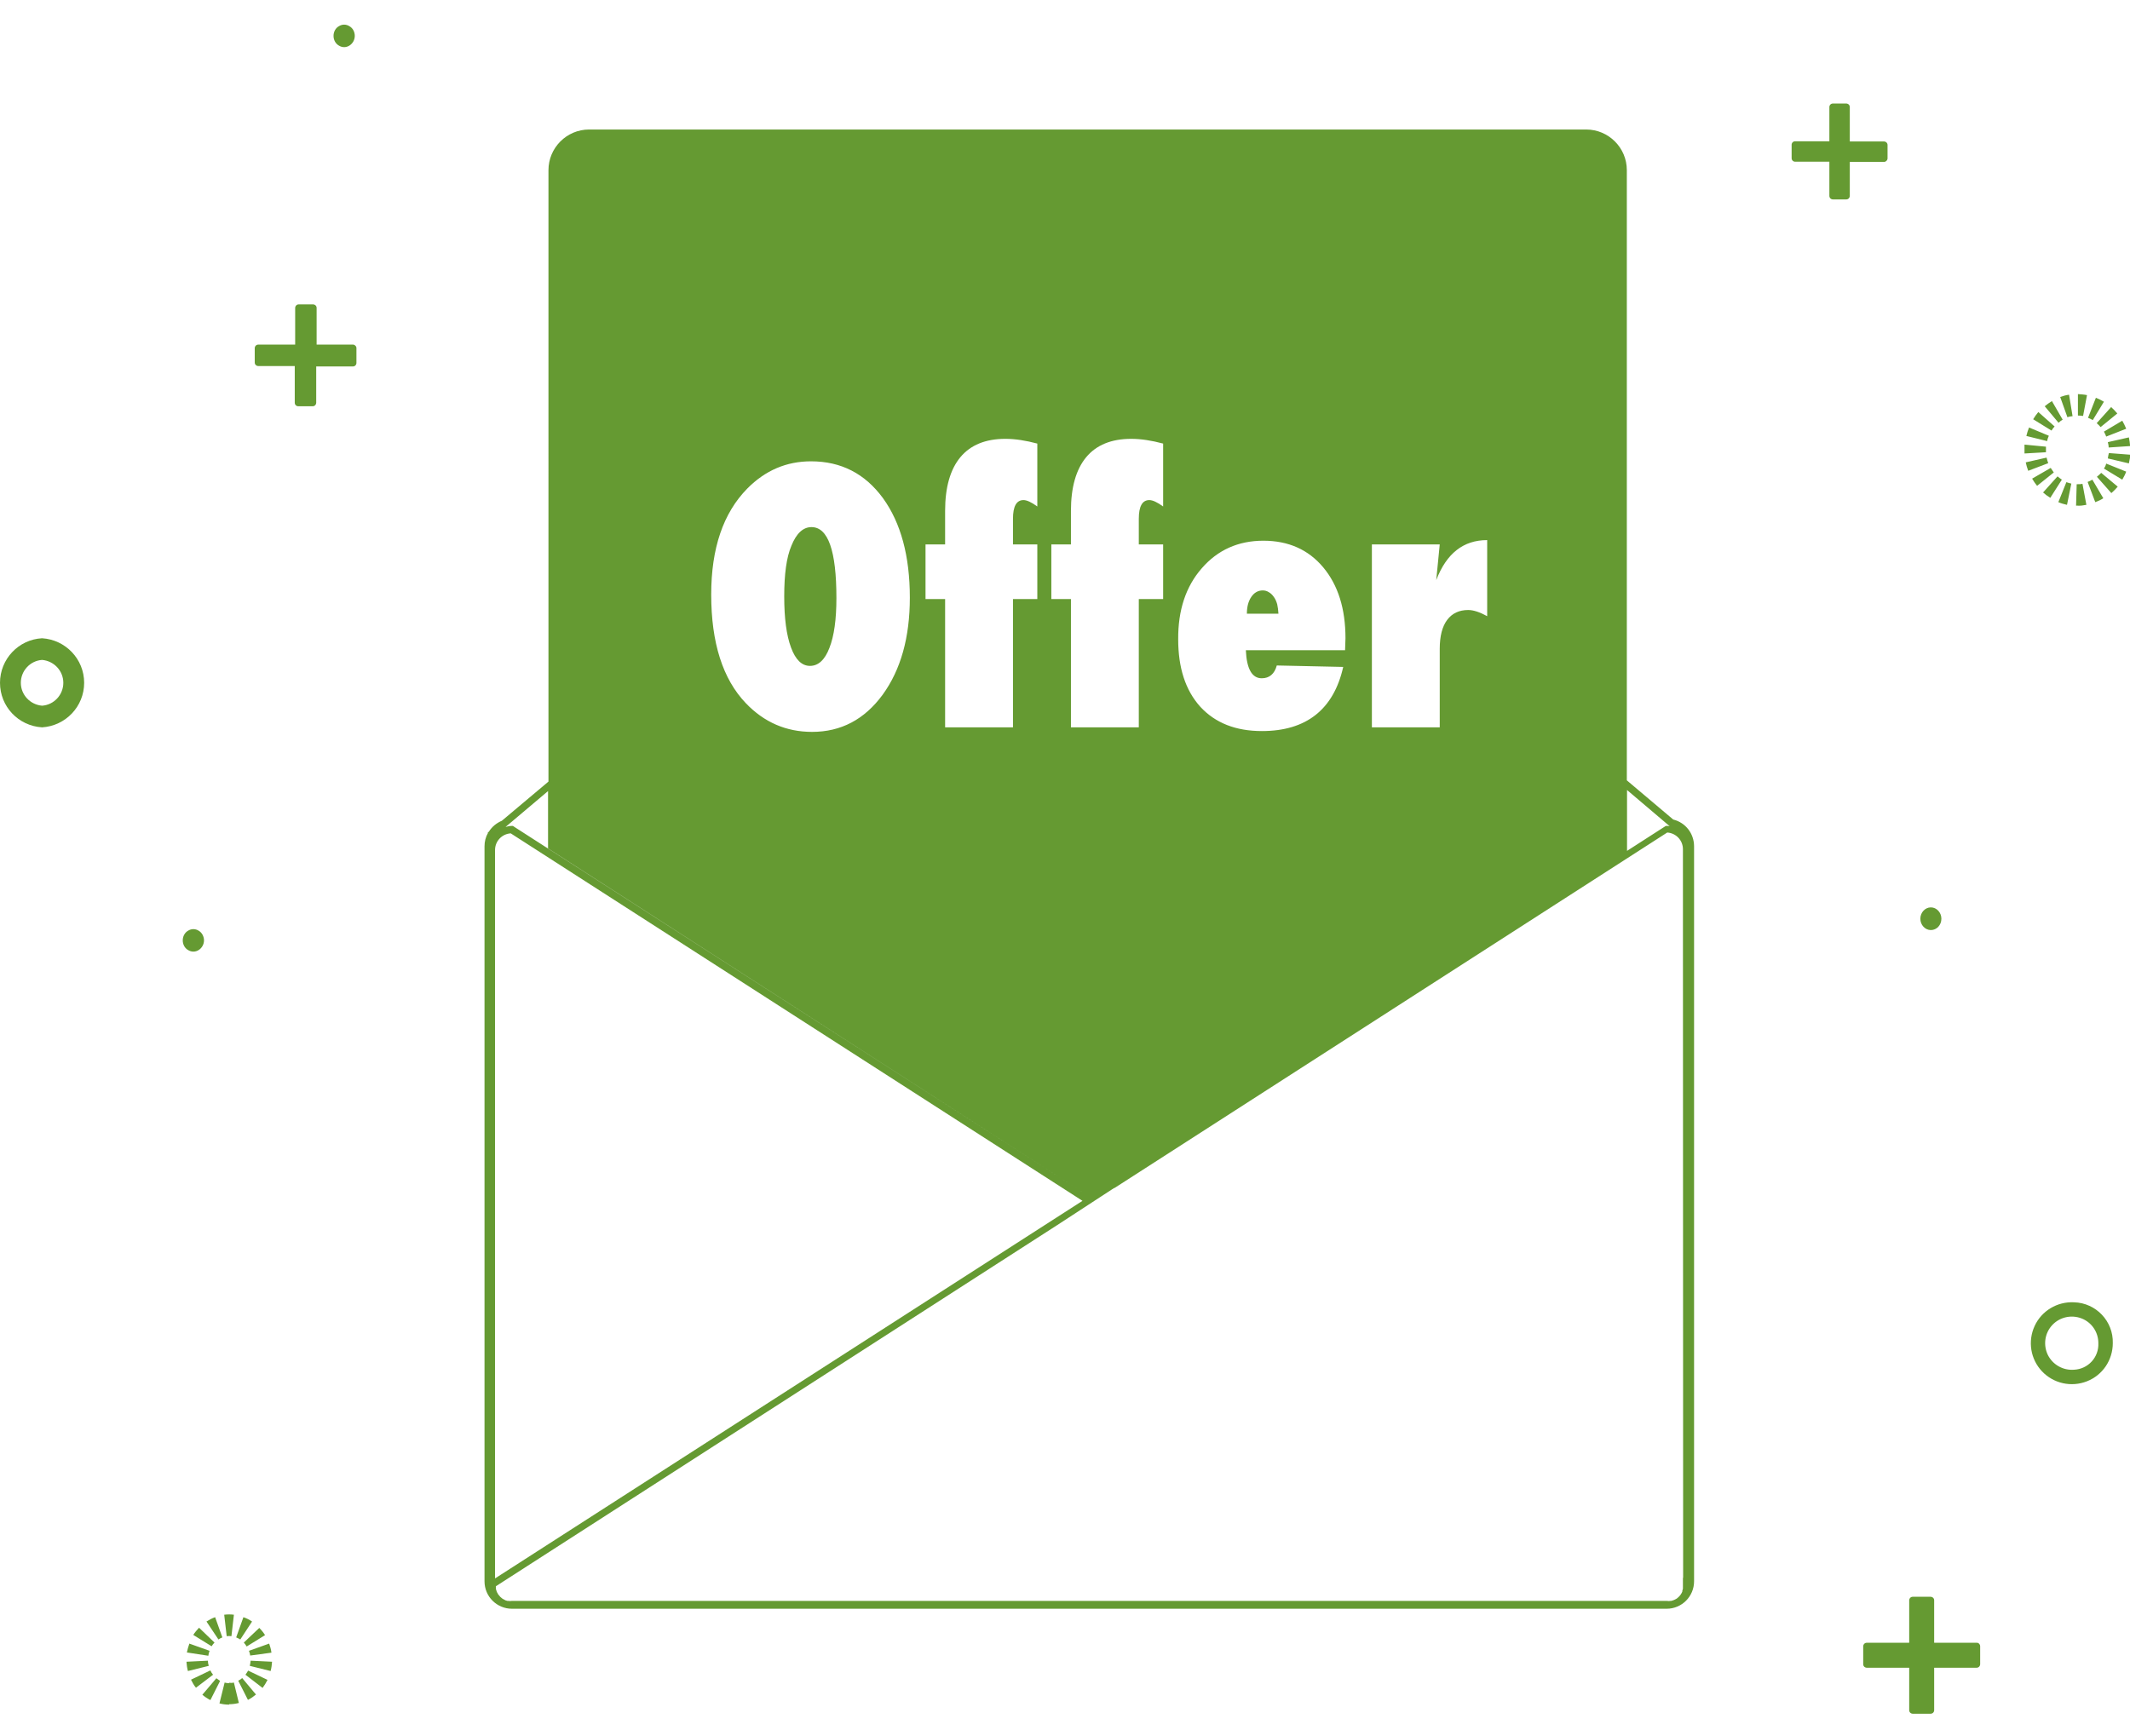 <?xml version="1.0" standalone="no"?><!DOCTYPE svg PUBLIC "-//W3C//DTD SVG 1.1//EN" "http://www.w3.org/Graphics/SVG/1.1/DTD/svg11.dtd"><svg t="1562055837125" class="icon" viewBox="0 0 1256 1024" version="1.1" xmlns="http://www.w3.org/2000/svg" p-id="10179" xmlns:xlink="http://www.w3.org/1999/xlink" width="245.312" height="200"><defs><style type="text/css"></style></defs><path d="M1132.372 541.86c0 3.649 2.797 6.69 6.203 6.69s6.203-2.919 6.203-6.69c0-3.649-2.797-6.69-6.203-6.69s-6.203 3.041-6.203 6.69z m0 0M196.675 21.164c0 2.433 1.216 4.622 3.162 5.717 1.946 1.216 4.257 1.216 6.203 0 1.946-1.216 3.162-3.406 3.162-5.717 0-2.433-1.216-4.622-3.162-5.717-1.946-1.216-4.257-1.216-6.203 0-1.946 1.095-3.162 3.284-3.162 5.717z m0 0M107.764 554.631c0 2.433 1.216 4.622 3.162 5.717 1.946 1.216 4.257 1.216 6.203 0 1.946-1.216 3.162-3.406 3.162-5.717s-1.216-4.622-3.162-5.717c-1.946-1.216-4.257-1.216-6.203 0-1.946 1.095-3.162 3.284-3.162 5.717z m0 0M24.812 376.444c-13.866 0.73-24.812 12.285-24.812 26.272 0 13.987 10.825 25.421 24.812 26.272 13.866-0.851 24.812-12.285 24.812-26.272 0-13.987-10.947-25.421-24.812-26.272z m0 39.773c-7.055-0.608-12.528-6.446-12.528-13.501s5.473-13.014 12.528-13.501c7.055 0.608 12.528 6.446 12.528 13.501s-5.473 13.014-12.528 13.501z m0 0M1222.986 768.091c-9.852-0.487-19.096 4.987-23.231 13.987-4.135 9.001-2.433 19.582 4.379 26.759 6.811 7.176 17.271 9.487 26.515 5.838 9.244-3.649 15.204-12.528 15.204-22.501 0.365-12.893-9.852-23.718-22.866-24.083z m0 39.773c-6.446 0.487-12.528-2.919-15.447-8.757-2.797-5.838-1.824-12.771 2.554-17.515 4.379-4.744 11.19-6.325 17.271-4.014 6.081 2.311 9.974 8.149 9.974 14.596 0.365 8.392-6.081 15.325-14.352 15.69z m0 0M148.631 956.374c-1.581-1.095-3.284-1.946-5.108-2.554l-4.257 11.92c0.851 0.365 1.703 0.73 2.433 1.216l6.933-10.582z m-26.029 23.11l-12.649 0.608c0.122 1.824 0.365 3.649 0.851 5.473l12.285-3.041c-0.365-1.095-0.487-2.068-0.487-3.041z m1.46 5.717l-11.433 5.473c0.851 1.703 1.703 3.284 2.919 4.744l10.095-7.663c-0.73-0.851-1.216-1.703-1.581-2.554z m19.704-16.42c0.608 0.73 1.216 1.46 1.703 2.311l10.825-6.69c-0.973-1.581-2.068-2.919-3.406-4.257l-9.122 8.636z m-7.298-3.771l1.46-12.649c-1.824-0.243-3.771-0.243-5.717 0l1.46 12.649c0.973-0.122 1.946-0.122 2.797 0z m-26.272 9.609l12.649 1.946c0.122-0.973 0.365-1.946 0.73-2.919l-11.92-4.257c-0.608 1.703-1.095 3.527-1.46 5.23z m20.92-8.879l-4.257-11.92c-1.824 0.608-3.527 1.581-5.108 2.554l7.055 10.582c0.73-0.487 1.581-0.973 2.311-1.216z m-3.527 24.083l-8.271 9.73c1.46 1.216 3.041 2.311 4.744 3.162l5.717-11.312c-0.73-0.487-1.581-1.095-2.189-1.581z m-1.095-21.042l-9.122-8.757c-1.216 1.338-2.433 2.676-3.406 4.257l10.825 6.69c0.487-0.851 1.095-1.581 1.703-2.189z m13.987 22.501l5.717 11.312c1.703-0.851 3.284-1.946 4.744-3.162l-8.149-9.73c-0.73 0.73-1.581 1.216-2.311 1.581z m19.582-16.542c-0.243-1.824-0.73-3.649-1.338-5.352l-11.92 4.257c0.365 0.973 0.608 1.824 0.73 2.797l12.528-1.703z m-12.771 7.784l12.285 3.041c0.487-1.824 0.73-3.649 0.851-5.473l-12.649-0.608c-0.122 1.095-0.243 2.068-0.487 3.041z m-17.88 22.137c1.824 0.487 3.771 0.73 5.717 0.73v-12.649c-0.973 0-1.824-0.122-2.676-0.365l-3.041 12.285z m15.325-16.907l10.095 7.784c1.095-1.46 2.068-3.041 2.919-4.744l-11.433-5.473c-0.487 0.851-0.973 1.581-1.581 2.433z m-9.609 4.744v12.649c1.946 0 3.771-0.243 5.717-0.73l-2.919-12.041c-0.973 0.243-1.946 0.243-2.797 0.122z m0 0M1221.405 285.222c-0.973-0.243-1.946-0.487-2.919-0.851l-4.744 11.798c1.703 0.73 3.406 1.216 5.108 1.581l2.554-12.528z m-16.663 5.23c1.338 1.216 2.676 2.189 4.257 3.162l6.811-10.703c-0.851-0.608-1.703-1.216-2.554-1.946l-8.514 9.487z m38.678-26.515l12.649-0.851c-0.122-1.703-0.365-3.406-0.73-5.108l-12.406 2.797c0.243 0.973 0.487 2.068 0.487 3.162z m-1.46-6.446l11.798-4.622c-0.608-1.581-1.46-3.162-2.311-4.744l-10.825 6.446c0.608 0.973 0.973 1.946 1.338 2.919z m-25.664-9.974l-6.325-10.947c-1.46 0.851-2.919 1.946-4.257 3.041l8.149 9.73c0.73-0.73 1.581-1.338 2.433-1.824z m24.326-10.582c-1.581-0.973-3.162-1.703-4.744-2.311l-4.622 11.798c0.973 0.365 1.946 0.851 2.797 1.338l6.568-10.825z m-0.365 56.923l-6.446-10.947c-0.851 0.487-1.824 0.973-2.797 1.338l4.5 11.92c1.703-0.608 3.284-1.338 4.744-2.311z m-18.123-48.409l-2.068-12.649c-1.824 0.243-3.527 0.73-5.23 1.338l4.257 11.92c0.973-0.365 1.946-0.487 3.041-0.608z m8.149 52.301l-2.311-12.406c-0.973 0.243-2.068 0.243-3.041 0.243h-0.365l-0.365 12.649h0.851c1.703 0.122 3.406-0.122 5.23-0.487z m8.392-45.854l9.852-8.028c-1.095-1.338-2.311-2.554-3.649-3.771l-8.514 9.487c0.851 0.73 1.703 1.581 2.311 2.311z m-8.028-18.853c-1.703-0.365-3.527-0.487-5.352-0.608v12.649c0.973 0 2.068 0.122 3.041 0.243l2.311-12.285z m-24.204 32.353v-1.946l-12.649-1.216v5.23l12.649-0.73v-1.338z m0.365 4.5l-12.285 2.797c0.365 1.703 0.851 3.406 1.46 4.987l11.798-4.5c-0.365-1.095-0.73-2.189-0.973-3.284z m4.257 8.757c-0.608-0.851-1.216-1.703-1.824-2.676l-10.947 6.325c0.851 1.46 1.824 2.919 2.919 4.257l9.852-7.906z m25.421 2.554l8.514 9.609c1.338-1.095 2.554-2.433 3.771-3.771l-9.73-8.149c-0.851 0.851-1.703 1.581-2.554 2.311z m4.135-4.865l10.825 6.568c0.851-1.46 1.703-3.041 2.311-4.744l-11.798-4.744c-0.243 1.095-0.73 2.068-1.338 2.919z m-29.069-24.812l-9.609-8.514c-1.095 1.338-2.189 2.797-3.041 4.257l10.825 6.69c0.487-0.851 1.095-1.703 1.824-2.433z m31.38 18.853l12.406 2.919c0.365-1.703 0.73-3.406 0.851-5.108l-12.649-0.973c-0.243 0.973-0.487 2.068-0.608 3.162z m-34.786-13.379l-11.676-4.865c-0.608 1.581-1.216 3.284-1.581 4.987l12.285 3.041c0.122-1.095 0.487-2.068 0.973-3.162z m0 0M1113.033 93.412v-7.906c0-0.608-0.243-1.095-0.608-1.46-0.365-0.365-0.973-0.608-1.46-0.608h-20.191V63.126c0-0.608-0.243-1.095-0.608-1.46-0.365-0.365-0.973-0.608-1.46-0.608h-7.906c-1.216 0-2.068 0.973-2.068 2.068v20.191h-20.191c-1.216 0-2.068 0.973-2.068 2.068v7.906c0 1.216 0.973 2.068 2.068 2.068h20.191V115.548c0 1.216 0.973 2.068 2.068 2.068h7.906c0.608 0 1.095-0.243 1.46-0.608 0.365-0.365 0.608-0.973 0.608-1.46V95.479h20.191c1.095 0 2.068-0.973 2.068-2.068z m0 0M208.352 203.243h-21.65v-21.65c0-0.608-0.243-1.095-0.608-1.46-0.365-0.365-0.973-0.608-1.46-0.608h-8.514c-0.608 0-1.095 0.243-1.46 0.608-0.365 0.365-0.608 0.973-0.608 1.46v21.65h-21.772c-0.608 0-1.095 0.243-1.46 0.608-0.365 0.365-0.608 0.973-0.608 1.46v8.514c0 0.608 0.243 1.095 0.608 1.46 0.365 0.365 0.973 0.608 1.46 0.608h21.528v21.65c0 1.216 0.973 2.068 2.068 2.068h8.514c0.608 0 1.095-0.243 1.46-0.608 0.365-0.365 0.608-0.973 0.608-1.46v-21.407h21.65c1.216 0 2.068-0.973 2.068-2.068v-8.514c0.122-1.095-0.608-2.068-1.824-2.311z m0 0M1165.577 968.902h-25.056V943.846c0-0.608-0.243-1.095-0.608-1.46-0.365-0.365-0.973-0.608-1.46-0.608h-10.582c-0.608 0-1.095 0.243-1.46 0.608-0.365 0.365-0.608 0.973-0.608 1.46v25.056H1100.748c-0.608 0-1.095 0.243-1.46 0.608-0.365 0.365-0.608 0.973-0.608 1.46v10.582c0 0.608 0.243 1.095 0.608 1.46 0.365 0.365 0.973 0.608 1.46 0.608h25.056v25.056c0 1.216 0.973 2.068 2.068 2.068h10.582c1.216 0 2.068-0.973 2.068-2.068v-25.056h25.056c0.608 0 1.095-0.243 1.46-0.608 0.365-0.365 0.608-0.973 0.608-1.46v-10.582c0-0.608-0.243-1.095-0.608-1.46-0.365-0.487-0.851-0.608-1.46-0.608z m0 0M753.131 356.375c-0.487-1.703-1.095-3.041-1.946-4.257-0.851-1.216-1.824-2.189-2.919-2.797-1.095-0.73-2.311-1.095-3.649-1.095-2.797 0-5.108 1.338-6.811 3.892-1.703 2.554-2.554 5.838-2.554 9.852h18.609c-0.122-2.068-0.365-3.892-0.73-5.595z" fill="#659A32" p-id="10180"></path><path d="M986.66 483.356l-27.367-23.11V100.344c0-13.258-10.825-23.961-23.961-23.961H347.374c-13.258 0-23.961 10.825-23.961 23.961V460.976l-27.488 23.11c-3.162 1.338-5.838 3.527-7.663 6.446l-0.608 0.487v0.487c-1.338 2.311-1.946 4.987-1.946 7.663v433.488c0 9.001 7.298 16.177 16.177 16.177H982.768c9.001 0 16.177-7.298 16.177-16.177V499.168c0-7.541-4.987-13.987-12.285-15.812zM959.293 465.842l24.934 21.164 0.365 0.243c-0.608-0.122-1.216-0.122-1.703-0.122h-0.608l-22.866 14.717V465.842zM808.959 321.102H848.975l-2.068 21.042c6.081-15.812 16.055-23.596 30.043-23.596v44.881c-4.379-2.433-8.149-3.649-11.19-3.649-5.352 0-9.487 1.946-12.406 5.838s-4.379 9.609-4.379 17.028v46.341h-40.016V321.102z m-100.344 14.109c9.365-10.825 21.528-16.298 36.367-16.298 14.717 0 26.515 5.23 35.273 15.69 8.757 10.46 13.136 24.448 13.136 41.841l-0.243 7.055H734.643c0.487 11.068 3.649 16.542 9.365 16.542 4.5 0 7.541-2.554 8.879-7.541l39.165 0.851c-2.797 12.528-8.271 22.015-16.298 28.34-8.028 6.325-18.609 9.487-31.624 9.487-15.447 0-27.488-4.744-36.367-14.352-8.757-9.73-13.014-22.988-13.014-39.773-0.122-17.15 4.5-31.137 13.866-41.841zM619.946 321.102h11.555v-19.826c0-13.866 3.041-24.448 9.001-31.624 5.96-7.176 14.839-10.825 26.515-10.825 5.838 0 12.041 0.973 18.853 2.797v37.097c-3.527-2.554-6.203-3.771-8.149-3.771-4.135 0-6.203 3.649-6.203 11.068V321.102h14.352v32.232h-14.352v75.654h-40.016v-75.654h-11.555V321.102z m-74.194 0h11.555v-19.826c0-13.866 3.041-24.448 9.001-31.624 5.96-7.176 14.839-10.825 26.515-10.825 5.838 0 12.041 0.973 18.853 2.797v37.097c-3.527-2.554-6.203-3.771-8.149-3.771-4.135 0-6.203 3.649-6.203 11.068V321.102h14.352v32.232h-14.352v75.654h-40.016v-75.654h-11.555V321.102z m-105.088-32.962c10.582-10.703 23.11-16.055 37.584-16.055 17.758 0 31.867 7.298 42.449 21.772 10.46 14.474 15.812 34.056 15.812 58.625 0 23.475-5.352 42.57-16.055 57.288-10.703 14.596-24.569 21.893-41.597 21.893-15.204 0-28.218-5.595-39.043-16.907-13.623-14.231-20.434-35.637-20.434-64.099 0-27.245 7.055-48.044 21.285-62.518zM323.17 466.571v33.813l319.156 205.311-339.347-218.204-0.487-0.365h-0.608c-1.338 0-2.554 0.243-3.771 0.608l25.056-21.164zM291.911 501.357c0-5.23 4.014-9.487 9.244-9.852l337.157 216.744L291.911 930.953V501.357z m700.465 429.474v6.203c-0.122 0.365-0.243 0.851-0.365 1.216v0.487c-0.243 0.487-0.487 1.095-0.851 1.581-0.243 0.365-0.608 0.851-0.973 1.216l-0.487 0.487-0.851 0.73-0.608 0.365-0.973 0.487-0.608 0.243-1.216 0.365h-0.487c-0.608 0.122-1.216 0.122-1.946 0H301.763c-0.608 0.122-1.216 0.122-1.946 0H299.209l-1.216-0.365-0.608-0.365-0.973-0.487-0.608-0.487-0.851-0.73-0.487-0.608-0.73-0.851-0.365-0.73c-0.243-0.243-0.365-0.608-0.487-0.973l-0.243-0.73c-0.122-0.365-0.243-0.73-0.243-0.973v-1.338l330.954-212.974 33.57-21.893h0.243l325.967-209.69c5.23 0.365 9.244 4.622 9.244 9.852l0.122 429.718h-0.122z" fill="#659A32" p-id="10181"></path><path d="M477.64 392.742c4.865 0 8.757-3.527 11.433-10.582 2.797-7.055 4.135-16.907 4.135-29.434 0-27.853-4.865-41.841-14.717-41.841-4.865 0-8.879 3.649-11.798 10.947-2.919 6.811-4.257 16.785-4.257 29.921 0 13.014 1.338 22.988 4.014 30.164 2.676 7.298 6.446 10.825 11.19 10.825z" fill="#659A32" p-id="10182"></path></svg>